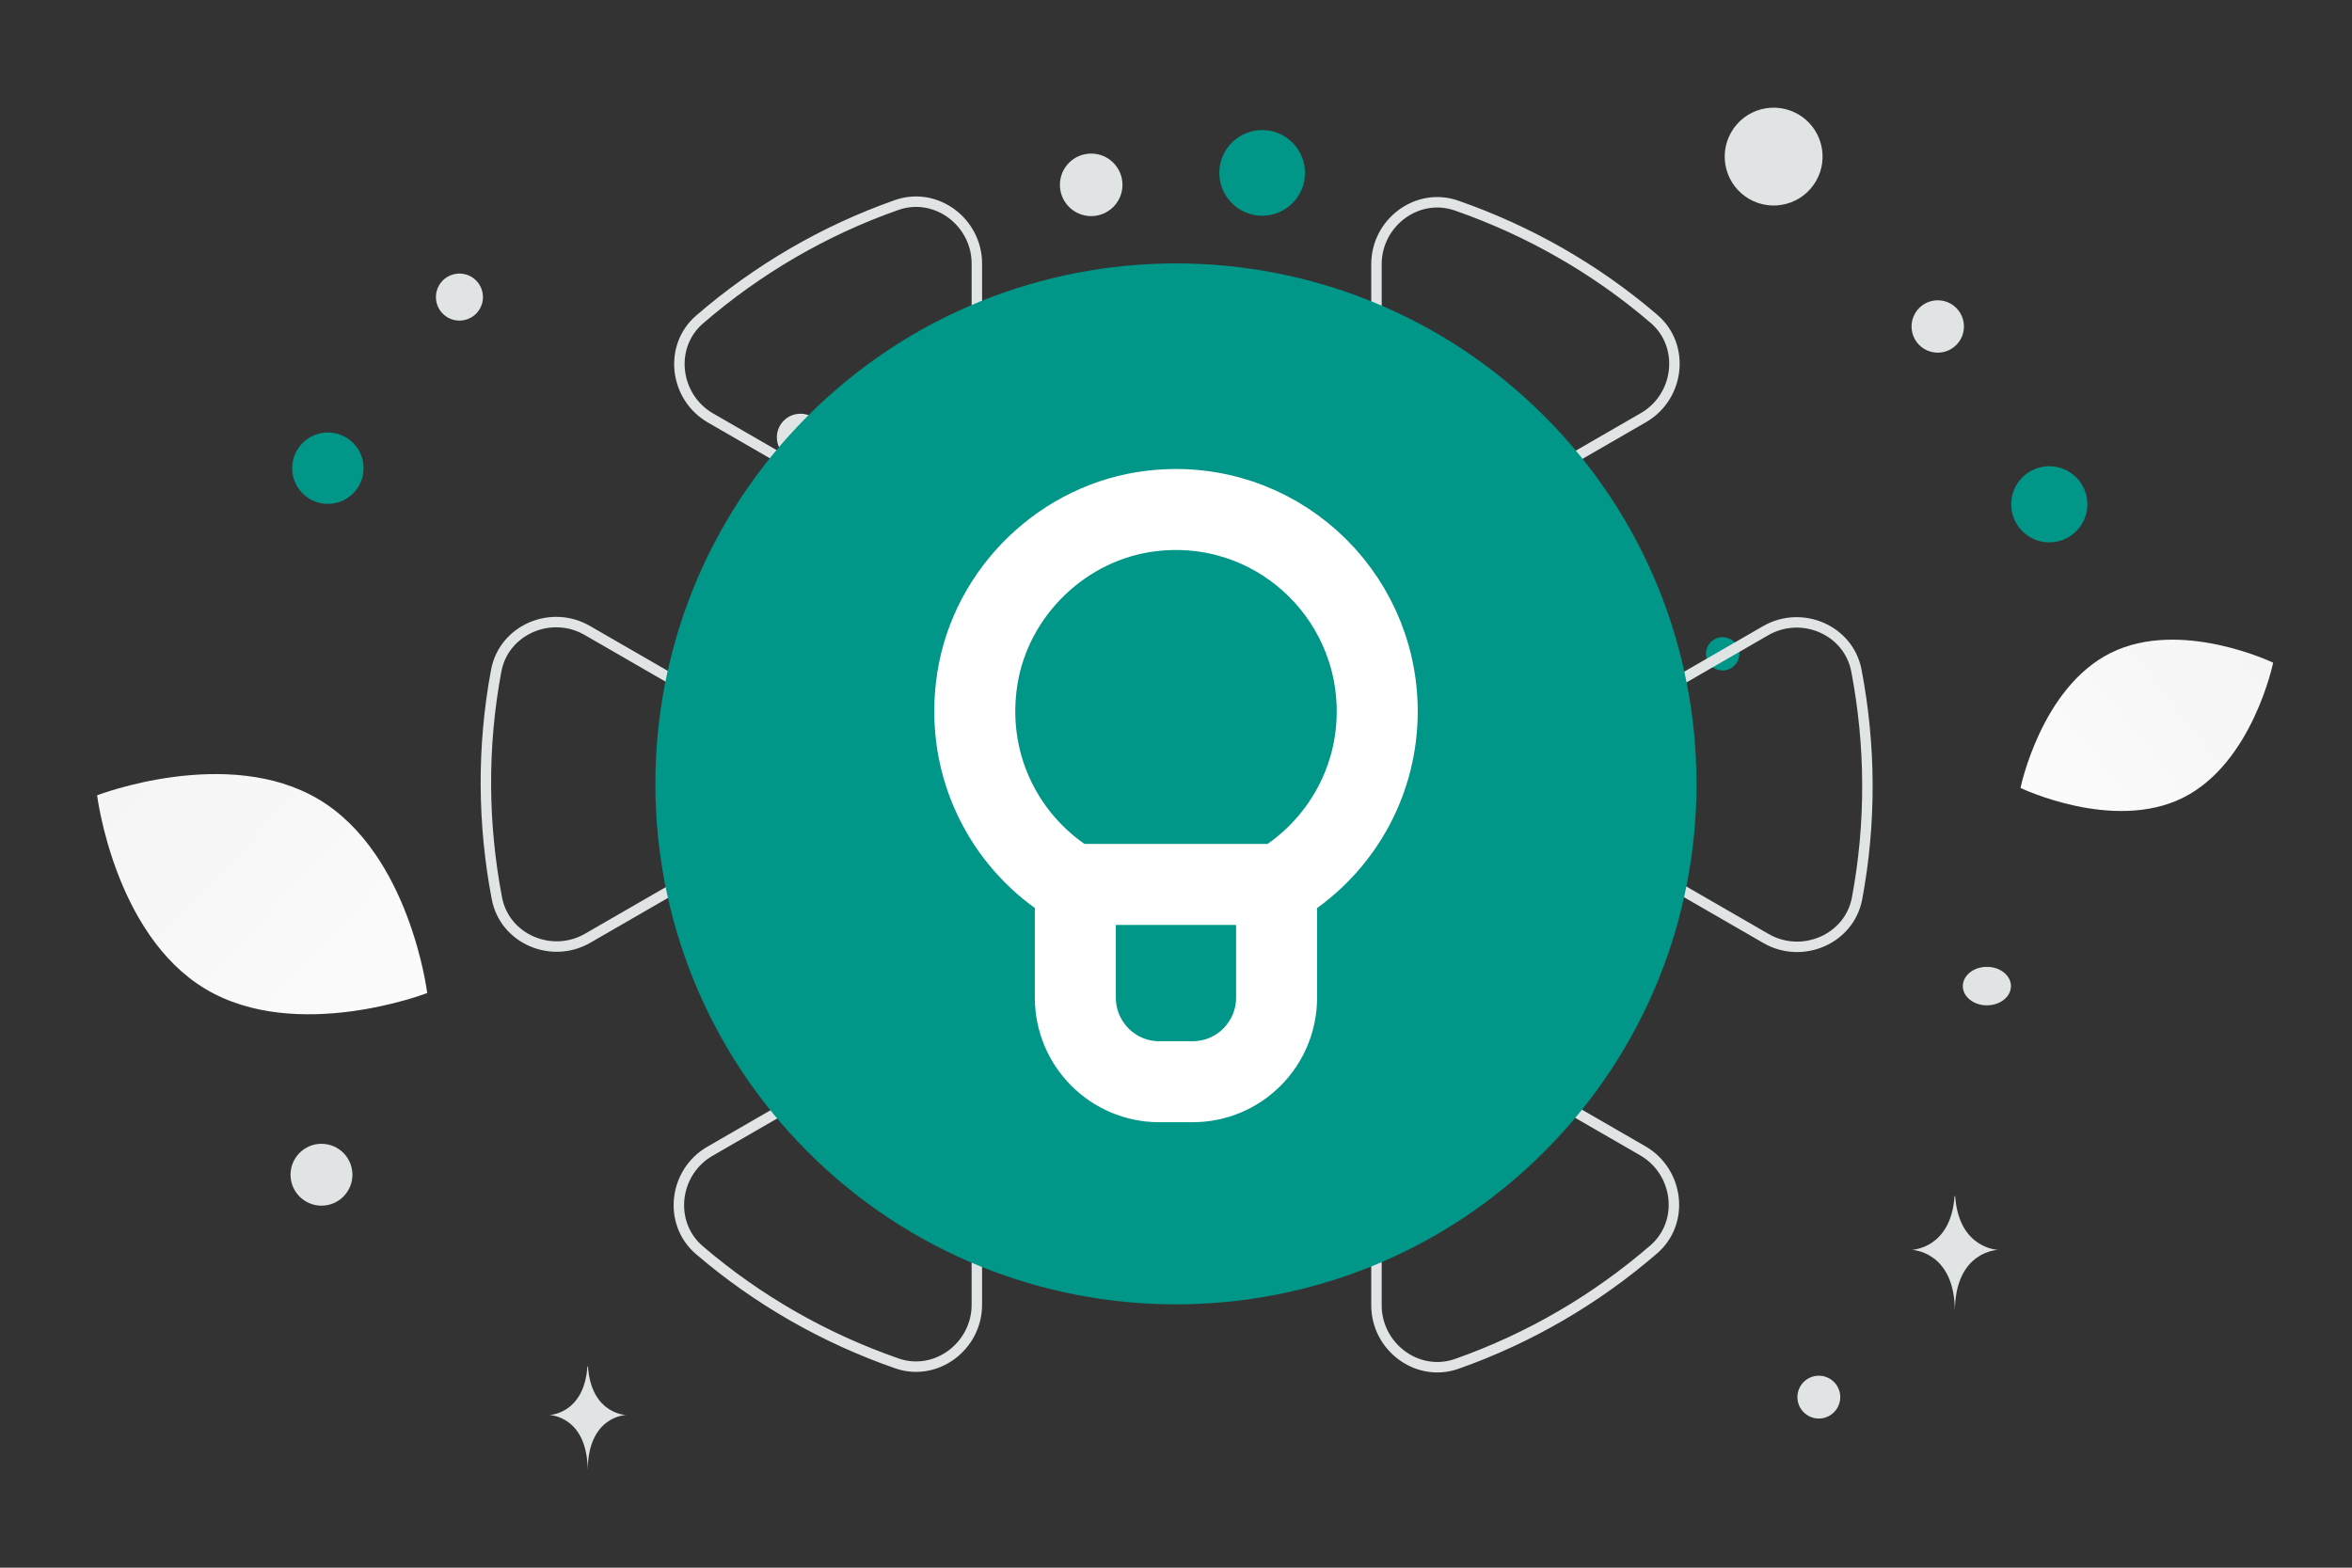 <svg width="900" height="600" viewBox="0 0 900 600" fill="none" xmlns="http://www.w3.org/2000/svg"><rect x="0" y="0" width="900" height="600" fill="#333333" stroke="none"/><path fill="transparent" d="M0 0h900v600H0z"/><path d="M835.265 305.351c-26.689 13.239-62.112-3.784-62.112-3.784s7.872-38.481 34.576-51.702c26.689-13.239 62.098 3.766 62.098 3.766s-7.873 38.481-34.562 51.72z" fill="url(#a)"/><path d="M78.575 378.482c34.873 20.901 84.904 1.58 84.904 1.58s-6.542-53.2-41.436-74.076c-34.872-20.901-84.882-1.604-84.882-1.604s6.542 53.2 41.414 74.1z" fill="url(#b)"/><circle cx="784.168" cy="193.009" r="14.573" transform="rotate(180 784.168 193.009)" fill="#009688"/><circle cx="482.97" cy="66.171" r="16.394" transform="rotate(180 482.97 66.171)" fill="#009688"/><circle r="13.662" transform="matrix(-1 0 0 1 125.46 179.193)" fill="#009688"/><circle r="6.376" transform="matrix(-1 0 0 1 659.188 250.235)" fill="#009688"/><circle r="8.197" transform="matrix(-1 0 0 1 695.983 534.721)" fill="#E1E4E5"/><circle r="11.84" transform="matrix(-1 0 0 1 123.016 449.605)" fill="#E1E4E5"/><circle r="9.012" transform="matrix(-1 0 0 1 306.285 167.363)" fill="#E1E4E5"/><circle r="10.019" transform="matrix(-1 0 0 1 741.487 124.951)" fill="#E1E4E5"/><circle r="8.997" transform="scale(1 -1) rotate(-75 13.813 -171.41)" fill="#E1E4E5"/><circle r="11.969" transform="matrix(-1 0 0 1 417.544 70.745)" fill="#E1E4E5"/><ellipse rx="9.207" ry="7.365" transform="matrix(-1 0 0 1 760.288 377.408)" fill="#E1E4E5"/><circle r="18.724" transform="scale(1 -1) rotate(-75 300.295 -472.212)" fill="#E1E4E5"/><path d="M747.917 457.834h.24c1.427 20.208 16.455 20.519 16.455 20.519s-16.572.324-16.572 23.674c0-23.35-16.572-23.674-16.572-23.674s15.022-.311 16.449-20.519zm-523.145 65.161h.214c1.265 18.289 14.6 18.571 14.6 18.571s-14.705.292-14.705 21.425c0-21.133-14.704-21.425-14.704-21.425s13.329-.282 14.595-18.571z" fill="#E1E4E5"/><path clip-rule="evenodd" d="M557.441 521.992c27.916-9.838 53.391-24.817 75.344-43.789 12.021-10.377 9.603-29.771-4.132-37.73l-66.704-38.506c-15.661-9.039-35.242 2.254-35.242 20.356v77.246c0 15.943 15.684 27.729 30.734 22.423zM343.086 78.475c-27.94 9.814-53.414 24.817-75.367 43.788-12.022 10.378-9.603 29.771 4.155 37.707l66.704 38.506c15.637 9.063 35.219-2.254 35.219-20.333v-77.246c0-15.942-15.684-27.729-30.711-22.422zm367.531 265.336c5.447-29.091 5.189-58.651-.258-87.154-2.982-15.614-20.99-23.221-34.749-15.262l-66.704 38.506c-15.66 9.039-15.66 31.65 0 40.689l66.892 38.623c13.829 7.959 31.884.258 34.819-15.402zm-520.734-87.146c-5.447 29.091-5.189 58.651.258 87.154 2.982 15.614 20.991 23.221 34.749 15.262l66.704-38.506c15.661-9.039 15.661-31.65 0-40.689l-66.915-38.623c-13.806-7.96-31.861-.258-34.796 15.402zm443.019-134.633C610.433 102.755 584.7 88.198 557.3 78.666c-15.003-5.212-30.593 6.574-30.593 22.446v77.011c0 18.079 19.581 29.396 35.242 20.356l66.892-38.623c13.805-7.959 16.153-27.447 4.061-37.824v0zM267.601 478.445c22.469 19.276 48.202 33.833 75.602 43.366 15.003 5.212 30.593-6.574 30.593-22.446v-77.011c0-18.079-19.581-29.396-35.242-20.357l-66.891 38.623c-13.806 7.96-16.154 27.447-4.062 37.825v0z" stroke="#E1E4E5" stroke-width="4" stroke-linecap="round" stroke-linejoin="round"/><path fill-rule="evenodd" clip-rule="evenodd" d="M580.645 169.35c72.164 72.164 72.164 189.166 0 261.329-72.164 72.165-189.165 72.165-261.329 0-72.164-72.164-72.164-189.165 0-261.329 72.164-72.164 189.165-72.164 261.329 0z" fill="#009688"/><path d="M580.645 169.35c72.164 72.164 72.164 189.166 0 261.329-72.164 72.165-189.165 72.165-261.329 0-72.164-72.164-72.164-189.165 0-261.329 72.164-72.164 189.165-72.164 261.329 0" stroke="#009688" stroke-width="28.833" stroke-linecap="round" stroke-linejoin="round"/><path d="M491 338.5h-82" stroke="#fff" stroke-width="31" stroke-linecap="round" stroke-linejoin="round"/><path clip-rule="evenodd" d="M405.613 335.358c-22.798-16.162-36.455-44.391-31.655-75.467 5.214-33.594 33.095-60.4 66.736-64.342C487.381 190.052 527 226.538 527 272.286c0 26.083-12.915 49.1-32.637 63.094-3.535 2.518-5.869 6.394-5.869 10.752v35.653c0 17.783-14.355 32.215-32.092 32.215h-12.828c-17.715 0-32.092-14.41-32.092-32.215v-35.587c.022-4.402-2.313-8.3-5.869-10.84z" stroke="#fff" stroke-width="31" stroke-linecap="round" stroke-linejoin="round"/><defs><linearGradient id="a" x1="732.776" y1="346.648" x2="952.909" y2="172.522" gradientUnits="userSpaceOnUse"><stop stop-color="#fff"/><stop offset="1" stop-color="#EEE"/></linearGradient><linearGradient id="b" x1="213.522" y1="445.76" x2="-67.074" y2="185.049" gradientUnits="userSpaceOnUse"><stop stop-color="#fff"/><stop offset="1" stop-color="#EEE"/></linearGradient></defs></svg>